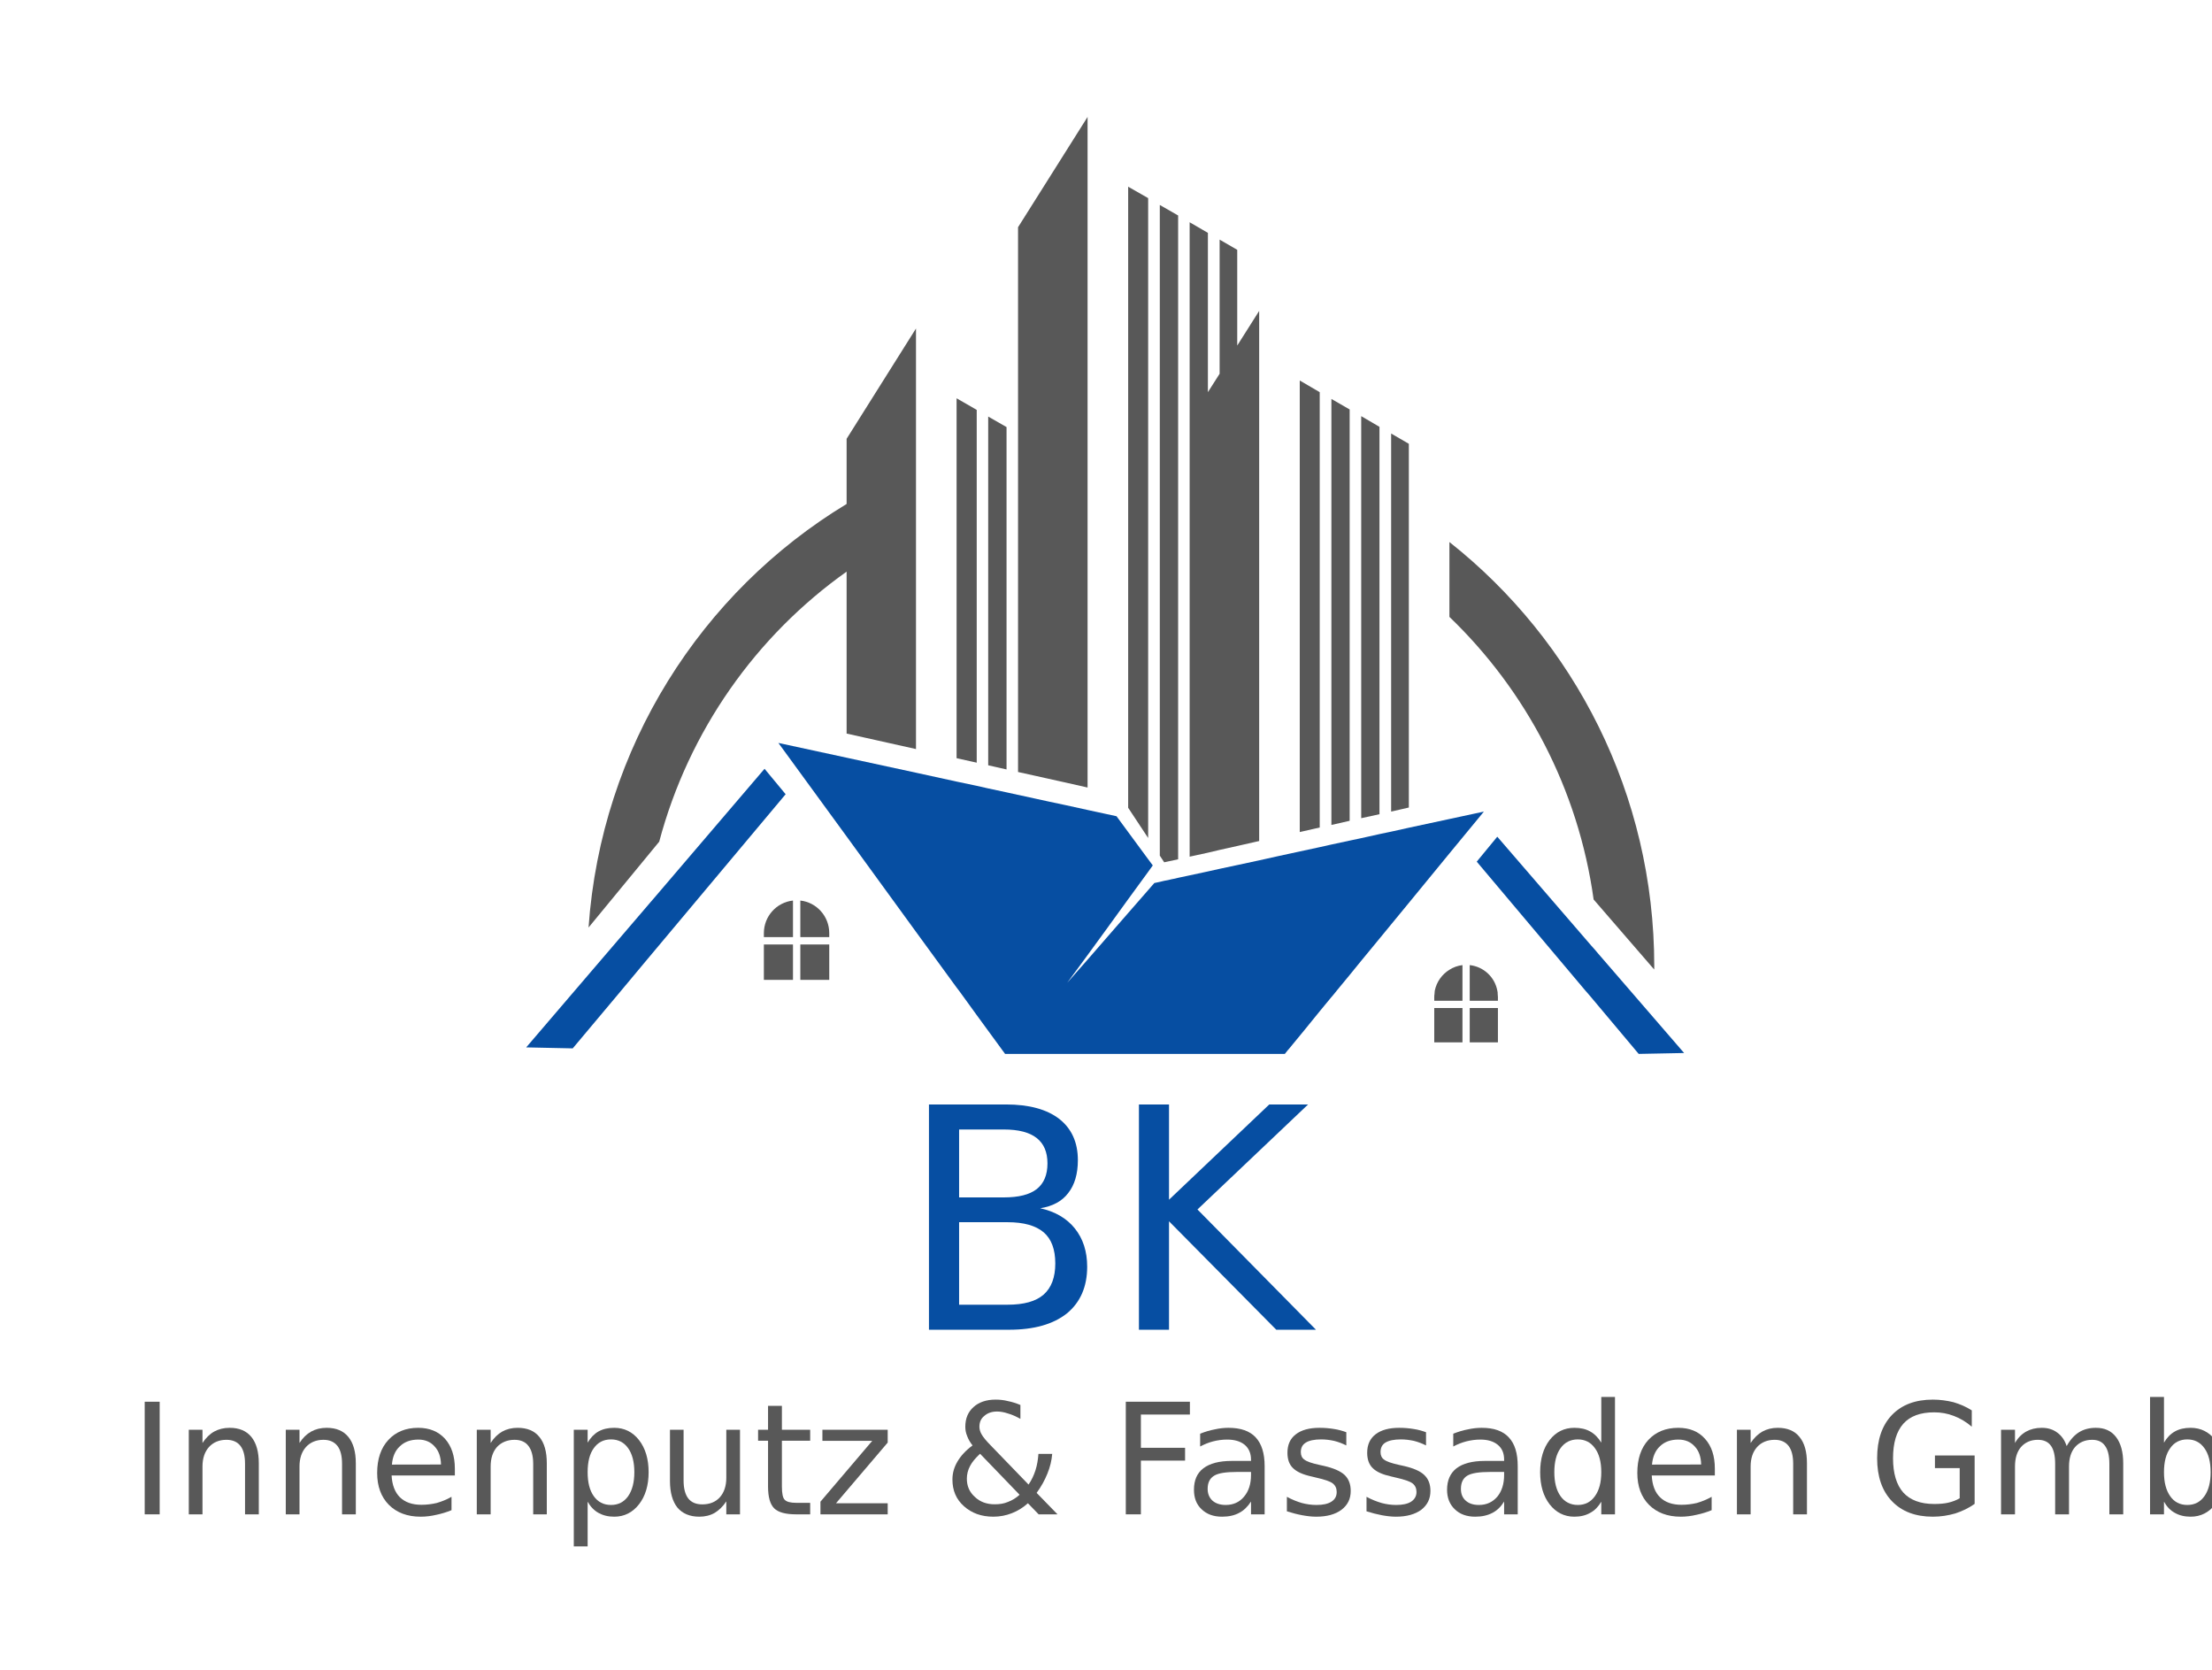 <?xml version="1.0" encoding="UTF-8"?>
<svg xmlns="http://www.w3.org/2000/svg" xmlns:xlink="http://www.w3.org/1999/xlink" width="106px" height="80px" viewBox="0 0 105 80" version="1.1">
<g id="surface1">
<path style=" stroke:none;fill-rule:nonzero;fill:rgb(34.51%,34.51%,34.51%);fill-opacity:1;" d="M 40.07 24.145 C 33.109 28.355 28.312 35.805 27.703 44.438 L 31.09 40.324 C 32.5 35.02 35.734 30.461 40.07 27.387 L 40.07 35.145 L 43.395 35.887 L 43.395 15.738 L 40.07 21.023 Z M 68.957 25.969 L 68.957 29.555 C 72.621 33.074 75.133 37.801 75.867 43.094 L 78.77 46.449 C 78.77 46.395 78.773 46.344 78.773 46.293 C 78.773 38.039 74.934 30.695 68.957 25.969 Z M 46.855 36.664 L 47.734 36.863 L 47.734 20.461 L 46.855 19.957 Z M 45.34 36.324 L 46.305 36.539 L 46.305 19.637 L 45.34 19.082 Z M 48.285 15.742 L 48.285 36.98 L 48.293 36.988 L 49.164 37.18 L 49.723 37.305 L 50.566 37.492 L 51.617 37.73 L 51.617 5.602 L 48.285 10.887 Z M 58.789 11.969 L 57.945 11.48 L 57.945 17.906 L 57.383 18.789 L 57.383 11.156 L 56.508 10.648 L 56.508 41.043 L 57.383 40.852 L 57.945 40.719 L 58.789 40.531 L 59.84 40.293 L 59.84 14.895 L 58.789 16.555 Z M 53.562 20.488 L 53.562 38.699 L 54.52 40.148 L 54.52 9.492 L 53.562 8.945 Z M 55.078 20.555 L 55.078 40.992 L 55.289 41.312 L 55.957 41.168 L 55.957 10.324 L 55.078 9.82 Z M 64.73 39.199 L 65.605 39.008 L 65.605 20.449 L 64.73 19.938 Z M 66.164 38.883 L 67.012 38.688 L 67.012 21.262 L 66.164 20.77 Z M 61.785 39.863 L 62.742 39.645 L 62.742 18.789 L 61.785 18.23 Z M 63.301 39.523 L 64.176 39.324 L 64.176 19.617 L 63.301 19.113 Z M 63.301 39.523 "/>
<path style=" stroke:none;fill-rule:nonzero;fill:rgb(34.51%,34.51%,34.51%);fill-opacity:1;" d="M 36.105 44.707 L 36.105 44.895 L 37.5 44.895 L 37.5 43.145 C 36.715 43.23 36.105 43.895 36.105 44.707 Z M 37.852 43.145 L 37.852 44.895 L 39.238 44.895 L 39.238 44.707 C 39.238 43.895 38.629 43.23 37.852 43.145 Z M 36.105 46.945 L 37.5 46.945 L 37.5 45.25 L 36.105 45.25 Z M 37.852 46.945 L 39.238 46.945 L 39.238 45.25 L 37.852 45.25 Z M 37.852 46.945 "/>
<path style=" stroke:none;fill-rule:nonzero;fill:rgb(34.51%,34.51%,34.51%);fill-opacity:1;" d="M 71.27 47.625 C 71.27 47.574 71.27 47.52 71.254 47.469 C 71.133 46.812 70.598 46.312 69.93 46.238 L 69.93 47.945 L 71.281 47.945 L 71.281 47.762 C 71.281 47.711 71.273 47.668 71.27 47.625 Z M 68.254 47.469 C 68.246 47.52 68.246 47.574 68.242 47.625 C 68.234 47.668 68.23 47.711 68.23 47.762 L 68.23 47.945 L 69.582 47.945 L 69.582 46.238 C 69.355 46.262 69.141 46.344 68.957 46.461 C 68.602 46.68 68.34 47.039 68.254 47.469 Z M 69.93 49.938 L 71.281 49.938 L 71.281 48.293 L 69.93 48.293 Z M 68.23 49.938 L 69.582 49.938 L 69.582 48.293 L 68.23 48.293 Z M 68.23 49.938 "/>
<path style=" stroke:none;fill-rule:nonzero;fill:rgb(2.353%,30.588%,63.529%);fill-opacity:1;" d="M 70.609 38.883 L 68.957 39.238 L 67.012 39.656 L 66.164 39.844 L 65.605 39.961 L 64.73 40.156 L 64.176 40.273 L 63.301 40.461 L 62.742 40.586 L 61.785 40.793 L 60.734 41.02 L 59.84 41.219 L 58.789 41.445 L 57.945 41.625 L 57.383 41.75 L 56.508 41.938 L 55.957 42.055 L 55.801 42.094 L 55.637 42.125 L 55.477 42.164 L 55.289 42.199 L 55.078 42.25 L 54.816 42.305 L 54.52 42.645 L 53.562 43.742 L 52.52 44.938 L 51.617 45.977 L 50.641 47.086 L 51.617 45.758 L 52.52 44.52 L 53.562 43.082 L 54.52 41.77 L 54.742 41.461 L 54.52 41.164 L 53.562 39.863 L 53.004 39.105 L 52.52 39 L 51.617 38.805 L 50.566 38.574 L 49.723 38.395 L 49.164 38.273 L 48.293 38.082 L 48.285 38.082 L 47.734 37.961 L 46.855 37.773 L 46.305 37.648 L 45.34 37.445 L 43.395 37.02 L 40.07 36.301 L 36.801 35.594 L 40.07 40.074 L 43.395 44.645 L 45.34 47.312 L 45.461 47.469 L 45.688 47.781 L 46.305 48.633 L 46.59 49.023 L 47.664 50.492 L 59.734 50.492 L 59.723 50.492 L 61.07 50.492 L 61.219 50.305 L 61.25 50.273 L 62.008 49.352 L 62.742 48.449 L 63.293 47.781 L 63.301 47.773 L 63.426 47.625 L 63.551 47.469 L 64.176 46.711 L 64.73 46.031 L 65.605 44.969 L 66.164 44.289 L 67.012 43.258 L 68.957 40.887 Z M 70.609 38.883 "/>
<path style=" stroke:none;fill-rule:nonzero;fill:rgb(2.353%,30.588%,63.529%);fill-opacity:1;" d="M 30.859 43.008 L 30.676 43.219 L 30.496 43.43 L 27.641 46.762 L 24.715 50.18 L 26.945 50.227 L 29.129 47.625 L 30.312 46.207 L 30.633 45.824 L 37.148 38.051 L 36.137 36.832 Z M 77.762 47.625 L 76.07 45.668 L 75.918 45.488 L 75.754 45.305 L 71.25 40.086 L 70.266 41.281 L 75.48 47.469 L 75.617 47.625 L 75.75 47.781 L 78.027 50.492 L 80.203 50.449 Z M 77.762 47.625 "/>
<path style=" stroke:none;fill-rule:nonzero;fill:rgb(34.51%,34.51%,34.51%);fill-opacity:1;" d="M 6.434 67.156 L 7.152 67.156 L 7.152 72.551 L 6.434 72.551 Z M 6.434 67.156 "/>
<path style=" stroke:none;fill-rule:nonzero;fill:rgb(34.51%,34.51%,34.51%);fill-opacity:1;" d="M 11.902 70.105 L 11.902 72.551 L 11.242 72.551 L 11.242 70.133 C 11.242 69.742 11.168 69.461 11.02 69.27 C 10.875 69.082 10.652 68.98 10.352 68.98 C 10 68.98 9.719 69.102 9.516 69.324 C 9.309 69.555 9.203 69.867 9.203 70.262 L 9.203 72.551 L 8.547 72.551 L 8.547 68.5 L 9.203 68.5 L 9.203 69.133 C 9.367 68.887 9.547 68.707 9.762 68.586 C 9.973 68.469 10.223 68.406 10.504 68.406 C 10.961 68.406 11.309 68.551 11.547 68.844 C 11.781 69.133 11.902 69.551 11.902 70.105 Z M 11.902 70.105 "/>
<path style=" stroke:none;fill-rule:nonzero;fill:rgb(34.51%,34.51%,34.51%);fill-opacity:1;" d="M 16.551 70.105 L 16.551 72.551 L 15.891 72.551 L 15.891 70.133 C 15.891 69.742 15.816 69.461 15.668 69.27 C 15.516 69.082 15.301 68.98 15 68.98 C 14.648 68.98 14.367 69.102 14.164 69.324 C 13.957 69.555 13.852 69.867 13.852 70.262 L 13.852 72.551 L 13.195 72.551 L 13.195 68.5 L 13.852 68.5 L 13.852 69.133 C 14.008 68.887 14.195 68.707 14.41 68.586 C 14.621 68.469 14.871 68.406 15.152 68.406 C 15.609 68.406 15.957 68.551 16.195 68.844 C 16.43 69.133 16.551 69.551 16.551 70.105 Z M 16.551 70.105 "/>
<path style=" stroke:none;fill-rule:nonzero;fill:rgb(34.51%,34.51%,34.51%);fill-opacity:1;" d="M 21.297 70.363 L 21.297 70.688 L 18.266 70.688 C 18.289 71.145 18.426 71.5 18.668 71.738 C 18.918 71.977 19.258 72.094 19.695 72.094 C 19.949 72.094 20.195 72.062 20.426 72.008 C 20.668 71.938 20.906 71.844 21.137 71.711 L 21.137 72.352 C 20.898 72.449 20.656 72.523 20.41 72.574 C 20.16 72.633 19.91 72.664 19.656 72.664 C 19.016 72.664 18.508 72.469 18.133 72.094 C 17.762 71.719 17.574 71.207 17.574 70.57 C 17.574 69.906 17.75 69.375 18.109 68.988 C 18.465 68.602 18.941 68.406 19.539 68.406 C 20.078 68.406 20.508 68.582 20.824 68.93 C 21.137 69.281 21.297 69.762 21.297 70.363 Z M 20.633 70.164 C 20.625 69.801 20.527 69.512 20.328 69.301 C 20.137 69.082 19.875 68.969 19.551 68.969 C 19.18 68.969 18.887 69.074 18.664 69.289 C 18.438 69.492 18.312 69.789 18.281 70.168 Z M 20.633 70.164 "/>
<path style=" stroke:none;fill-rule:nonzero;fill:rgb(34.51%,34.51%,34.51%);fill-opacity:1;" d="M 25.703 70.105 L 25.703 72.551 L 25.051 72.551 L 25.051 70.133 C 25.051 69.742 24.969 69.461 24.82 69.27 C 24.68 69.082 24.453 68.98 24.16 68.98 C 23.809 68.98 23.523 69.102 23.316 69.324 C 23.113 69.555 23.012 69.867 23.012 70.262 L 23.012 72.551 L 22.348 72.551 L 22.348 68.5 L 23.012 68.5 L 23.012 69.133 C 23.168 68.887 23.355 68.707 23.566 68.586 C 23.777 68.469 24.023 68.406 24.305 68.406 C 24.766 68.406 25.113 68.551 25.348 68.844 C 25.586 69.133 25.703 69.551 25.703 70.105 Z M 25.703 70.105 "/>
<path style=" stroke:none;fill-rule:nonzero;fill:rgb(34.51%,34.51%,34.51%);fill-opacity:1;" d="M 27.66 71.945 L 27.66 74.086 L 26.996 74.086 L 26.996 68.5 L 27.66 68.5 L 27.66 69.117 C 27.797 68.883 27.973 68.699 28.176 68.582 C 28.395 68.461 28.641 68.406 28.934 68.406 C 29.418 68.406 29.816 68.602 30.121 68.992 C 30.426 69.383 30.582 69.895 30.582 70.531 C 30.582 71.168 30.426 71.68 30.121 72.07 C 29.816 72.461 29.418 72.664 28.934 72.664 C 28.641 72.664 28.395 72.602 28.176 72.48 C 27.973 72.367 27.797 72.188 27.66 71.945 Z M 29.898 70.531 C 29.898 70.043 29.797 69.656 29.602 69.383 C 29.402 69.102 29.129 68.961 28.781 68.961 C 28.426 68.961 28.152 69.102 27.953 69.383 C 27.754 69.656 27.66 70.043 27.66 70.531 C 27.66 71.02 27.754 71.398 27.953 71.68 C 28.152 71.961 28.426 72.102 28.781 72.102 C 29.129 72.102 29.402 71.961 29.602 71.68 C 29.797 71.398 29.898 71.02 29.898 70.531 Z M 29.898 70.531 "/>
<path style=" stroke:none;fill-rule:nonzero;fill:rgb(34.51%,34.51%,34.51%);fill-opacity:1;" d="M 31.605 70.949 L 31.605 68.5 L 32.258 68.5 L 32.258 70.93 C 32.258 71.312 32.336 71.602 32.484 71.793 C 32.633 71.98 32.855 72.074 33.156 72.074 C 33.508 72.074 33.789 71.961 33.992 71.738 C 34.199 71.508 34.305 71.195 34.305 70.801 L 34.305 68.5 L 34.961 68.5 L 34.961 72.551 L 34.305 72.551 L 34.305 71.93 C 34.141 72.176 33.957 72.355 33.75 72.48 C 33.539 72.602 33.289 72.664 33.012 72.664 C 32.551 72.664 32.203 72.512 31.961 72.227 C 31.727 71.93 31.605 71.512 31.605 70.949 Z M 33.266 68.406 Z M 33.266 68.406 "/>
<path style=" stroke:none;fill-rule:nonzero;fill:rgb(34.51%,34.51%,34.51%);fill-opacity:1;" d="M 36.969 67.355 L 36.969 68.5 L 38.324 68.5 L 38.324 69.023 L 36.969 69.023 L 36.969 71.219 C 36.969 71.551 37.012 71.762 37.105 71.855 C 37.195 71.949 37.375 72 37.652 72 L 38.324 72 L 38.324 72.551 L 37.652 72.551 C 37.145 72.551 36.797 72.457 36.598 72.262 C 36.406 72.07 36.305 71.727 36.305 71.219 L 36.305 69.023 L 35.828 69.023 L 35.828 68.5 L 36.305 68.5 L 36.305 67.355 Z M 36.969 67.355 "/>
<path style=" stroke:none;fill-rule:nonzero;fill:rgb(34.51%,34.51%,34.51%);fill-opacity:1;" d="M 38.91 68.5 L 42.039 68.5 L 42.039 69.113 L 39.562 72.02 L 42.039 72.02 L 42.039 72.551 L 38.816 72.551 L 38.816 71.945 L 41.297 69.031 L 38.91 69.031 Z M 38.91 68.5 "/>
<path style=" stroke:none;fill-rule:nonzero;fill:rgb(34.51%,34.51%,34.51%);fill-opacity:1;" d="M 46.465 69.648 C 46.25 69.852 46.086 70.039 45.988 70.23 C 45.883 70.426 45.832 70.633 45.832 70.844 C 45.832 71.195 45.957 71.488 46.219 71.719 C 46.465 71.957 46.789 72.07 47.168 72.07 C 47.398 72.07 47.609 72.039 47.801 71.957 C 48 71.883 48.188 71.77 48.359 71.613 Z M 46.969 69.242 L 48.789 71.125 C 48.934 70.914 49.043 70.68 49.121 70.438 C 49.199 70.195 49.242 69.93 49.262 69.656 L 49.922 69.656 C 49.895 69.977 49.82 70.289 49.691 70.602 C 49.566 70.914 49.398 71.219 49.176 71.523 L 50.176 72.551 L 49.273 72.551 L 48.758 72.02 C 48.516 72.238 48.254 72.395 47.98 72.5 C 47.707 72.605 47.418 72.664 47.102 72.664 C 46.527 72.664 46.062 72.492 45.695 72.164 C 45.32 71.832 45.141 71.406 45.141 70.883 C 45.141 70.574 45.223 70.289 45.383 70.02 C 45.547 69.742 45.781 69.488 46.105 69.25 C 45.988 69.102 45.898 68.949 45.844 68.793 C 45.781 68.645 45.758 68.5 45.758 68.355 C 45.758 67.961 45.887 67.648 46.148 67.414 C 46.41 67.176 46.766 67.055 47.207 67.055 C 47.402 67.055 47.602 67.074 47.797 67.125 C 47.996 67.164 48.195 67.227 48.398 67.312 L 48.398 67.977 C 48.195 67.863 47.996 67.773 47.801 67.719 C 47.617 67.656 47.441 67.625 47.281 67.625 C 47.031 67.625 46.828 67.695 46.672 67.832 C 46.508 67.961 46.434 68.137 46.434 68.352 C 46.434 68.469 46.465 68.594 46.539 68.719 C 46.609 68.844 46.75 69.02 46.969 69.242 Z M 46.969 69.242 "/>
<path style=" stroke:none;fill-rule:nonzero;fill:rgb(34.51%,34.51%,34.51%);fill-opacity:1;" d="M 53.449 67.156 L 56.52 67.156 L 56.52 67.77 L 54.172 67.77 L 54.172 69.363 L 56.289 69.363 L 56.289 69.977 L 54.172 69.977 L 54.172 72.551 L 53.449 72.551 Z M 53.449 67.156 "/>
<path style=" stroke:none;fill-rule:nonzero;fill:rgb(34.51%,34.51%,34.51%);fill-opacity:1;" d="M 58.789 70.52 C 58.254 70.52 57.887 70.574 57.684 70.699 C 57.477 70.824 57.371 71.031 57.371 71.332 C 57.371 71.57 57.453 71.758 57.602 71.895 C 57.758 72.031 57.969 72.102 58.234 72.102 C 58.598 72.102 58.895 71.969 59.113 71.707 C 59.336 71.445 59.449 71.102 59.449 70.664 L 59.449 70.52 Z M 60.102 70.242 L 60.102 72.551 L 59.449 72.551 L 59.449 71.938 C 59.293 72.18 59.105 72.367 58.883 72.48 C 58.66 72.602 58.387 72.664 58.062 72.664 C 57.645 72.664 57.324 72.543 57.078 72.305 C 56.832 72.074 56.715 71.762 56.715 71.375 C 56.715 70.918 56.863 70.574 57.168 70.344 C 57.473 70.113 57.918 69.992 58.523 69.992 L 59.449 69.992 L 59.449 69.93 C 59.449 69.625 59.344 69.387 59.145 69.219 C 58.945 69.055 58.664 68.969 58.305 68.969 C 58.074 68.969 57.852 69 57.633 69.055 C 57.414 69.113 57.211 69.195 57.012 69.301 L 57.012 68.688 C 57.246 68.594 57.484 68.523 57.715 68.48 C 57.938 68.43 58.16 68.406 58.371 68.406 C 58.949 68.406 59.387 68.555 59.672 68.863 C 59.957 69.168 60.102 69.625 60.102 70.242 Z M 60.102 70.242 "/>
<path style=" stroke:none;fill-rule:nonzero;fill:rgb(34.51%,34.51%,34.51%);fill-opacity:1;" d="M 64.016 68.617 L 64.016 69.25 C 63.828 69.156 63.637 69.082 63.43 69.031 C 63.234 68.988 63.027 68.961 62.809 68.961 C 62.488 68.961 62.238 69.012 62.078 69.113 C 61.914 69.211 61.836 69.367 61.836 69.57 C 61.836 69.727 61.891 69.852 62.008 69.93 C 62.121 70.02 62.355 70.102 62.715 70.18 L 62.941 70.23 C 63.406 70.336 63.734 70.48 63.934 70.664 C 64.129 70.852 64.227 71.105 64.227 71.43 C 64.227 71.812 64.082 72.105 63.785 72.332 C 63.492 72.551 63.09 72.664 62.574 72.664 C 62.355 72.664 62.133 72.637 61.902 72.594 C 61.668 72.551 61.426 72.488 61.168 72.406 L 61.168 71.711 C 61.41 71.844 61.648 71.938 61.883 72.008 C 62.121 72.07 62.352 72.102 62.586 72.102 C 62.898 72.102 63.133 72.051 63.301 71.945 C 63.477 71.832 63.555 71.68 63.555 71.48 C 63.555 71.305 63.492 71.168 63.367 71.07 C 63.25 70.977 62.984 70.883 62.578 70.793 L 62.352 70.738 C 61.941 70.648 61.648 70.52 61.461 70.336 C 61.281 70.164 61.195 69.914 61.195 69.602 C 61.195 69.219 61.324 68.926 61.594 68.719 C 61.859 68.512 62.238 68.406 62.73 68.406 C 62.973 68.406 63.203 68.426 63.418 68.461 C 63.629 68.492 63.836 68.551 64.016 68.617 Z M 64.016 68.617 "/>
<path style=" stroke:none;fill-rule:nonzero;fill:rgb(34.51%,34.51%,34.51%);fill-opacity:1;" d="M 67.836 68.617 L 67.836 69.25 C 67.652 69.156 67.453 69.082 67.254 69.031 C 67.055 68.988 66.844 68.961 66.633 68.961 C 66.301 68.961 66.059 69.012 65.891 69.113 C 65.73 69.211 65.656 69.367 65.656 69.57 C 65.656 69.727 65.711 69.852 65.828 69.93 C 65.941 70.02 66.18 70.102 66.531 70.18 L 66.758 70.23 C 67.227 70.336 67.559 70.48 67.75 70.664 C 67.949 70.852 68.047 71.105 68.047 71.43 C 68.047 71.812 67.898 72.105 67.609 72.332 C 67.309 72.551 66.906 72.664 66.395 72.664 C 66.18 72.664 65.953 72.637 65.719 72.594 C 65.488 72.551 65.246 72.488 64.984 72.406 L 64.984 71.711 C 65.227 71.844 65.469 71.938 65.707 72.008 C 65.941 72.07 66.172 72.102 66.406 72.102 C 66.711 72.102 66.953 72.051 67.121 71.945 C 67.289 71.832 67.379 71.68 67.379 71.48 C 67.379 71.305 67.316 71.168 67.191 71.07 C 67.074 70.977 66.805 70.883 66.402 70.793 L 66.172 70.738 C 65.762 70.648 65.465 70.52 65.281 70.336 C 65.102 70.164 65.016 69.914 65.016 69.602 C 65.016 69.219 65.148 68.926 65.414 68.719 C 65.68 68.512 66.059 68.406 66.551 68.406 C 66.793 68.406 67.023 68.426 67.234 68.461 C 67.453 68.492 67.652 68.551 67.836 68.617 Z M 67.836 68.617 "/>
<path style=" stroke:none;fill-rule:nonzero;fill:rgb(34.51%,34.51%,34.51%);fill-opacity:1;" d="M 70.918 70.52 C 70.391 70.52 70.02 70.574 69.812 70.699 C 69.609 70.824 69.508 71.031 69.508 71.332 C 69.508 71.57 69.582 71.758 69.738 71.895 C 69.887 72.031 70.098 72.102 70.367 72.102 C 70.734 72.102 71.023 71.969 71.25 71.707 C 71.465 71.445 71.578 71.102 71.578 70.664 L 71.578 70.52 Z M 72.23 70.242 L 72.23 72.551 L 71.578 72.551 L 71.578 71.938 C 71.43 72.18 71.242 72.367 71.02 72.48 C 70.789 72.602 70.516 72.664 70.191 72.664 C 69.781 72.664 69.453 72.543 69.211 72.305 C 68.969 72.074 68.844 71.762 68.844 71.375 C 68.844 70.918 69 70.574 69.297 70.344 C 69.602 70.113 70.055 69.992 70.652 69.992 L 71.578 69.992 L 71.578 69.93 C 71.578 69.625 71.48 69.387 71.273 69.219 C 71.074 69.055 70.797 68.969 70.441 68.969 C 70.211 68.969 69.988 69 69.766 69.055 C 69.547 69.113 69.34 69.195 69.141 69.301 L 69.141 68.688 C 69.379 68.594 69.613 68.523 69.844 68.48 C 70.07 68.43 70.293 68.406 70.504 68.406 C 71.086 68.406 71.516 68.555 71.801 68.863 C 72.09 69.168 72.23 69.625 72.23 70.242 Z M 72.23 70.242 "/>
<path style=" stroke:none;fill-rule:nonzero;fill:rgb(34.51%,34.51%,34.51%);fill-opacity:1;" d="M 76.234 69.117 L 76.234 66.926 L 76.891 66.926 L 76.891 72.551 L 76.234 72.551 L 76.234 71.945 C 76.09 72.188 75.918 72.367 75.703 72.48 C 75.492 72.602 75.238 72.664 74.941 72.664 C 74.461 72.664 74.062 72.461 73.758 72.07 C 73.457 71.68 73.305 71.168 73.305 70.531 C 73.305 69.895 73.457 69.383 73.758 68.992 C 74.062 68.602 74.461 68.406 74.941 68.406 C 75.238 68.406 75.492 68.461 75.703 68.582 C 75.918 68.699 76.09 68.883 76.234 69.117 Z M 73.984 70.531 C 73.984 71.02 74.082 71.398 74.281 71.68 C 74.48 71.961 74.762 72.102 75.109 72.102 C 75.457 72.102 75.73 71.961 75.93 71.68 C 76.133 71.398 76.234 71.02 76.234 70.531 C 76.234 70.043 76.133 69.656 75.93 69.383 C 75.73 69.102 75.457 68.961 75.109 68.961 C 74.762 68.961 74.48 69.102 74.281 69.383 C 74.082 69.656 73.984 70.043 73.984 70.531 Z M 73.984 70.531 "/>
<path style=" stroke:none;fill-rule:nonzero;fill:rgb(34.51%,34.51%,34.51%);fill-opacity:1;" d="M 81.676 70.363 L 81.676 70.688 L 78.652 70.688 C 78.676 71.145 78.805 71.5 79.055 71.738 C 79.297 71.977 79.645 72.094 80.078 72.094 C 80.336 72.094 80.578 72.062 80.812 72.008 C 81.055 71.938 81.285 71.844 81.523 71.711 L 81.523 72.352 C 81.285 72.449 81.043 72.523 80.793 72.574 C 80.547 72.633 80.293 72.664 80.043 72.664 C 79.402 72.664 78.895 72.469 78.52 72.094 C 78.148 71.719 77.961 71.207 77.961 70.57 C 77.961 69.906 78.133 69.375 78.488 68.988 C 78.848 68.602 79.32 68.406 79.926 68.406 C 80.465 68.406 80.895 68.582 81.203 68.93 C 81.523 69.281 81.676 69.762 81.676 70.363 Z M 81.02 70.164 C 81.012 69.801 80.914 69.512 80.715 69.301 C 80.52 69.082 80.262 68.969 79.93 68.969 C 79.562 68.969 79.266 69.074 79.047 69.289 C 78.824 69.492 78.699 69.789 78.664 70.168 Z M 81.02 70.164 "/>
<path style=" stroke:none;fill-rule:nonzero;fill:rgb(34.51%,34.51%,34.51%);fill-opacity:1;" d="M 86.09 70.105 L 86.09 72.551 L 85.43 72.551 L 85.43 70.133 C 85.43 69.742 85.355 69.461 85.207 69.27 C 85.062 69.082 84.84 68.98 84.547 68.98 C 84.188 68.98 83.906 69.102 83.703 69.324 C 83.496 69.555 83.391 69.867 83.391 70.262 L 83.391 72.551 L 82.734 72.551 L 82.734 68.5 L 83.391 68.5 L 83.391 69.133 C 83.555 68.887 83.742 68.707 83.953 68.586 C 84.164 68.469 84.41 68.406 84.691 68.406 C 85.152 68.406 85.5 68.551 85.734 68.844 C 85.973 69.133 86.09 69.551 86.09 70.105 Z M 86.09 70.105 "/>
<path style=" stroke:none;fill-rule:nonzero;fill:rgb(34.51%,34.51%,34.51%);fill-opacity:1;" d="M 93.41 71.781 L 93.41 70.336 L 92.223 70.336 L 92.223 69.73 L 94.125 69.73 L 94.125 72.051 C 93.844 72.25 93.535 72.398 93.199 72.508 C 92.863 72.605 92.504 72.664 92.125 72.664 C 91.285 72.664 90.633 72.414 90.16 71.918 C 89.688 71.426 89.453 70.738 89.453 69.863 C 89.453 68.977 89.688 68.289 90.16 67.793 C 90.633 67.301 91.285 67.055 92.125 67.055 C 92.473 67.055 92.801 67.102 93.117 67.18 C 93.43 67.273 93.719 67.398 93.988 67.57 L 93.988 68.352 C 93.715 68.117 93.43 67.949 93.129 67.836 C 92.824 67.719 92.516 67.664 92.188 67.664 C 91.527 67.664 91.035 67.844 90.707 68.211 C 90.379 68.582 90.215 69.133 90.215 69.863 C 90.215 70.586 90.379 71.137 90.707 71.508 C 91.035 71.867 91.527 72.055 92.188 72.055 C 92.441 72.055 92.664 72.039 92.863 71.992 C 93.066 71.945 93.25 71.875 93.41 71.781 Z M 93.41 71.781 "/>
<path style=" stroke:none;fill-rule:nonzero;fill:rgb(34.51%,34.51%,34.51%);fill-opacity:1;" d="M 98.535 69.281 C 98.703 68.98 98.898 68.762 99.129 68.617 C 99.355 68.477 99.625 68.406 99.934 68.406 C 100.359 68.406 100.676 68.551 100.906 68.852 C 101.129 69.145 101.246 69.562 101.246 70.105 L 101.246 72.551 L 100.582 72.551 L 100.582 70.133 C 100.582 69.742 100.512 69.457 100.375 69.27 C 100.238 69.074 100.035 68.98 99.754 68.98 C 99.414 68.98 99.141 69.102 98.941 69.324 C 98.742 69.555 98.648 69.867 98.648 70.262 L 98.648 72.551 L 97.984 72.551 L 97.984 70.133 C 97.984 69.738 97.914 69.449 97.785 69.27 C 97.648 69.074 97.438 68.98 97.152 68.98 C 96.816 68.98 96.547 69.102 96.348 69.324 C 96.152 69.555 96.059 69.867 96.059 70.262 L 96.059 72.551 L 95.391 72.551 L 95.391 68.5 L 96.059 68.5 L 96.059 69.133 C 96.199 68.887 96.379 68.707 96.594 68.586 C 96.805 68.469 97.051 68.406 97.344 68.406 C 97.629 68.406 97.879 68.48 98.082 68.633 C 98.289 68.781 98.445 69 98.535 69.281 Z M 98.535 69.281 "/>
<path style=" stroke:none;fill-rule:nonzero;fill:rgb(34.51%,34.51%,34.51%);fill-opacity:1;" d="M 105.434 70.531 C 105.434 70.043 105.336 69.656 105.137 69.383 C 104.938 69.102 104.664 68.961 104.316 68.961 C 103.969 68.961 103.688 69.102 103.496 69.383 C 103.297 69.656 103.199 70.043 103.199 70.531 C 103.199 71.02 103.297 71.398 103.496 71.68 C 103.688 71.961 103.969 72.102 104.316 72.102 C 104.664 72.102 104.938 71.961 105.137 71.68 C 105.336 71.398 105.434 71.02 105.434 70.531 Z M 103.199 69.117 C 103.336 68.883 103.508 68.699 103.719 68.582 C 103.93 68.461 104.188 68.406 104.477 68.406 C 104.961 68.406 105.355 68.602 105.66 68.992 C 105.965 69.383 106.117 69.895 106.117 70.531 C 106.117 71.168 105.965 71.68 105.66 72.07 C 105.355 72.461 104.961 72.664 104.477 72.664 C 104.188 72.664 103.93 72.602 103.719 72.48 C 103.508 72.367 103.336 72.188 103.199 71.945 L 103.199 72.551 L 102.531 72.551 L 102.531 66.926 L 103.199 66.926 Z M 103.199 69.117 "/>
<path style=" stroke:none;fill-rule:nonzero;fill:rgb(2.353%,30.588%,63.529%);fill-opacity:1;" d="M 45.461 58.555 L 45.461 62.508 L 47.781 62.508 C 48.559 62.508 49.137 62.352 49.512 62.023 C 49.883 61.695 50.07 61.199 50.07 60.531 C 50.07 59.855 49.883 59.355 49.512 59.039 C 49.137 58.719 48.559 58.555 47.781 58.555 Z M 45.461 54.113 L 45.461 57.367 L 47.602 57.367 C 48.312 57.367 48.832 57.238 49.18 56.969 C 49.523 56.699 49.695 56.289 49.695 55.738 C 49.695 55.195 49.523 54.793 49.18 54.523 C 48.832 54.25 48.312 54.113 47.602 54.113 Z M 44.016 52.914 L 47.707 52.914 C 48.809 52.914 49.66 53.145 50.258 53.605 C 50.852 54.07 51.152 54.73 51.152 55.582 C 51.152 56.242 50.996 56.77 50.691 57.156 C 50.395 57.551 49.941 57.793 49.348 57.887 C 50.059 58.043 50.617 58.367 51.008 58.855 C 51.398 59.344 51.598 59.949 51.598 60.688 C 51.598 61.648 51.27 62.395 50.625 62.926 C 49.969 63.445 49.051 63.707 47.852 63.707 L 44.016 63.707 Z M 44.016 52.914 "/>
<path style=" stroke:none;fill-rule:nonzero;fill:rgb(2.353%,30.588%,63.529%);fill-opacity:1;" d="M 54.078 52.914 L 55.52 52.914 L 55.52 57.477 L 60.324 52.914 L 62.184 52.914 L 56.883 57.945 L 62.562 63.707 L 60.66 63.707 L 55.52 58.512 L 55.52 63.707 L 54.078 63.707 Z M 54.078 52.914 "/>
</g>
</svg>
